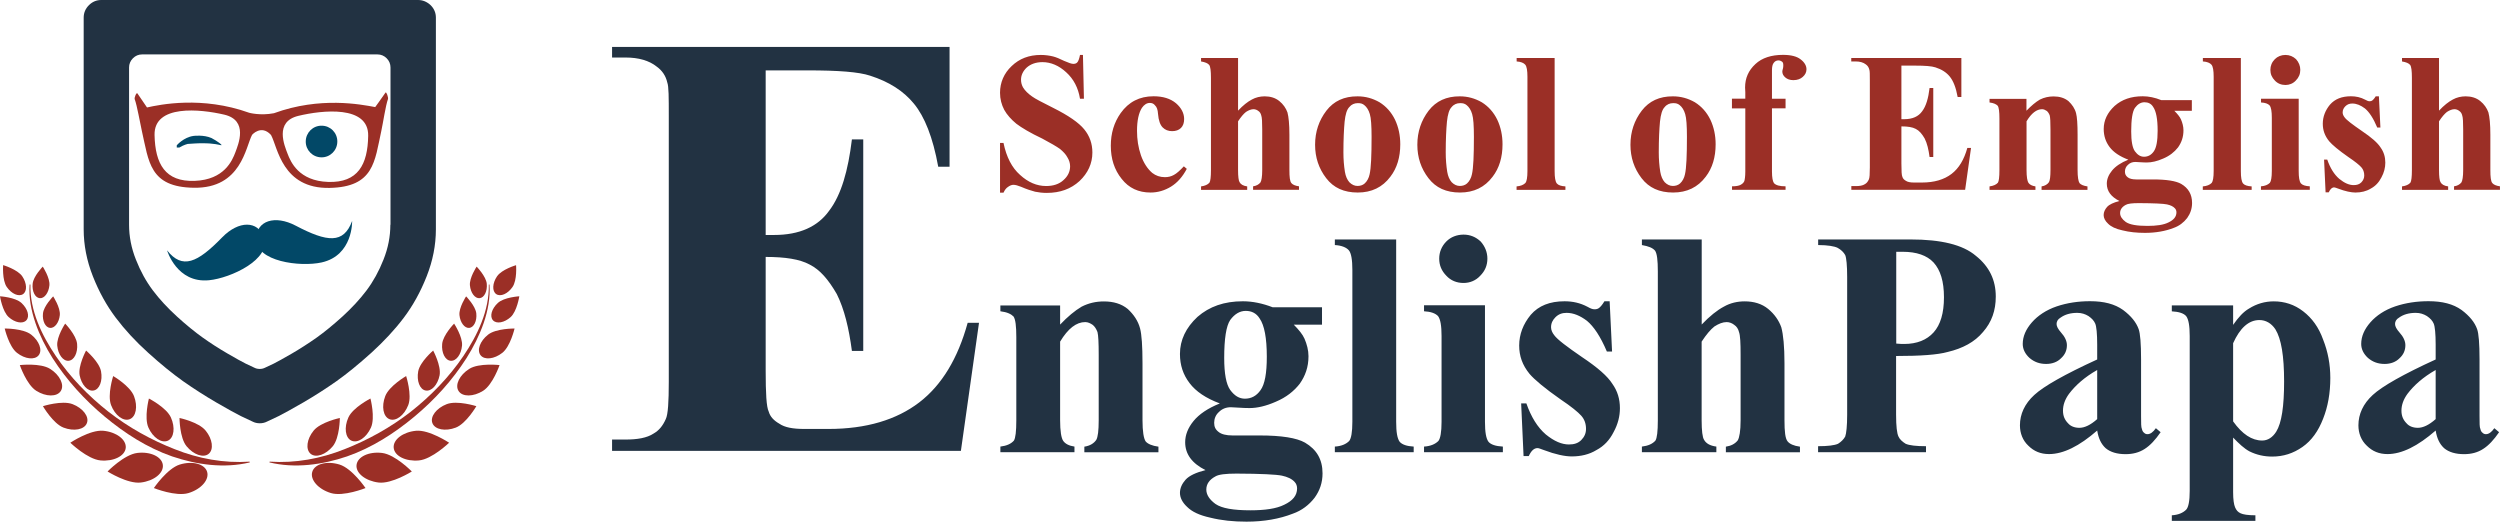 <svg width="278" height="58" viewBox="0 0 278 58" fill="none" xmlns="http://www.w3.org/2000/svg">
<g clip-path="url(#clip0_8153_2200)">
<path d="M37.749 51.655C36.347 51.226 34.986 51.587 34.726 52.463C34.457 53.338 35.381 54.398 36.792 54.827C38.194 55.257 40.646 54.272 40.646 54.272C40.646 54.272 39.16 52.084 37.749 51.655Z" fill="#9B2F26"/>
<path d="M34.877 47.884C34.104 48.827 33.961 49.988 34.549 50.468C35.137 50.948 36.237 50.56 37.01 49.618C37.782 48.667 37.791 46.479 37.791 46.479C37.791 46.479 35.649 46.933 34.877 47.884Z" fill="#9B2F26"/>
<path d="M38.742 46.42C38.239 47.531 38.39 48.693 39.087 49.004C39.784 49.315 40.741 48.667 41.245 47.556C41.749 46.446 41.195 44.316 41.195 44.316C41.195 44.316 39.246 45.309 38.742 46.42Z" fill="#9B2F26"/>
<path d="M42.837 44.055C42.4 45.2 42.61 46.336 43.315 46.614C44.029 46.892 44.953 46.185 45.398 45.048C45.835 43.904 45.163 41.817 45.163 41.817C45.163 41.817 43.273 42.911 42.837 44.055Z" fill="#9B2F26"/>
<path d="M46.505 41.287C46.312 42.347 46.673 43.307 47.328 43.424C47.983 43.551 48.672 42.793 48.882 41.741C49.083 40.681 48.168 38.981 48.168 38.981C48.168 38.981 46.707 40.227 46.505 41.287Z" fill="#9B2F26"/>
<path d="M49.169 38.24C49.077 39.225 49.496 40.066 50.109 40.117C50.722 40.176 51.285 39.427 51.377 38.442C51.47 37.458 50.496 35.985 50.496 35.985C50.496 35.985 49.261 37.256 49.169 38.24Z" fill="#9B2F26"/>
<path d="M51.092 35.042C51.176 35.876 51.663 36.507 52.175 36.465C52.696 36.414 53.049 35.699 52.965 34.857C52.881 34.024 51.831 32.955 51.831 32.955C51.831 32.955 51.008 34.209 51.092 35.042Z" fill="#9B2F26"/>
<path d="M52.256 31.735C52.331 32.568 52.819 33.208 53.331 33.157C53.852 33.107 54.204 32.391 54.129 31.558C54.053 30.725 53.003 29.648 53.003 29.648C53.003 29.648 52.172 30.902 52.256 31.735Z" fill="#9B2F26"/>
<path d="M42.486 50.367C41.025 50.19 39.757 50.788 39.648 51.697C39.539 52.606 40.639 53.481 42.1 53.658C43.561 53.834 45.795 52.429 45.795 52.429C45.795 52.429 43.948 50.544 42.486 50.367Z" fill="#9B2F26"/>
<path d="M46.272 47.901C44.811 48.036 43.694 48.886 43.778 49.795C43.862 50.704 45.113 51.335 46.583 51.2C48.044 51.066 49.942 49.231 49.942 49.231C49.942 49.231 47.733 47.767 46.272 47.901Z" fill="#9B2F26"/>
<path d="M49.679 44.939C48.52 45.385 47.806 46.336 48.083 47.051C48.36 47.775 49.528 47.994 50.686 47.548C51.845 47.102 52.971 45.166 52.971 45.166C52.971 45.166 50.846 44.493 49.679 44.939Z" fill="#9B2F26"/>
<path d="M52.184 41.017C51.1 41.699 50.563 42.801 50.991 43.475C51.411 44.148 52.637 44.14 53.72 43.458C54.804 42.776 55.551 40.597 55.551 40.597C55.551 40.597 53.267 40.336 52.184 41.017Z" fill="#9B2F26"/>
<path d="M54.273 37.214C53.374 37.92 53.005 38.947 53.441 39.502C53.878 40.058 54.961 39.94 55.86 39.233C56.758 38.526 57.22 36.532 57.22 36.532C57.22 36.532 55.171 36.507 54.273 37.214Z" fill="#9B2F26"/>
<path d="M55.364 33.687C54.667 34.327 54.432 35.185 54.818 35.614C55.213 36.052 56.094 35.884 56.791 35.253C57.488 34.613 57.749 32.947 57.749 32.947C57.749 32.947 56.052 33.048 55.364 33.687Z" fill="#9B2F26"/>
<path d="M55.271 30.725C54.75 31.491 54.708 32.375 55.179 32.703C55.657 33.031 56.464 32.678 56.992 31.912C57.522 31.146 57.387 29.488 57.387 29.488C57.387 29.488 55.8 29.951 55.271 30.725Z" fill="#9B2F26"/>
<path d="M54.356 31.643C54.414 34.546 53.105 37.256 51.526 39.595C49.922 41.96 47.906 44.03 45.673 45.789C43.422 47.54 40.92 48.928 38.3 49.955C35.68 50.998 32.85 51.529 29.978 51.335L29.961 51.419C32.799 52.109 35.831 51.688 38.585 50.754C41.365 49.786 43.859 48.179 46.093 46.319C48.326 44.459 50.308 42.28 51.87 39.831C52.643 38.602 53.306 37.298 53.785 35.918C54.255 34.546 54.532 33.09 54.431 31.643H54.356Z" fill="#9B2F26"/>
<path d="M19.998 51.655C21.401 51.226 22.761 51.587 23.03 52.463C23.298 53.338 22.375 54.398 20.964 54.827C19.561 55.257 17.109 54.272 17.109 54.272C17.109 54.272 18.596 52.084 19.998 51.655Z" fill="#9B2F26"/>
<path d="M22.866 47.884C23.639 48.827 23.79 49.988 23.202 50.468C22.615 50.948 21.515 50.56 20.742 49.618C19.969 48.667 19.961 46.479 19.961 46.479C19.961 46.479 22.102 46.933 22.866 47.884Z" fill="#9B2F26"/>
<path d="M19.003 46.42C19.506 47.531 19.355 48.693 18.667 49.004C17.97 49.315 17.004 48.667 16.509 47.556C16.005 46.446 16.559 44.316 16.559 44.316C16.559 44.316 18.499 45.309 19.003 46.42Z" fill="#9B2F26"/>
<path d="M14.903 44.055C15.34 45.2 15.13 46.336 14.425 46.614C13.711 46.892 12.787 46.185 12.351 45.048C11.914 43.904 12.586 41.817 12.586 41.817C12.586 41.817 14.467 42.911 14.903 44.055Z" fill="#9B2F26"/>
<path d="M11.234 41.287C11.435 42.347 11.066 43.307 10.411 43.424C9.756 43.551 9.067 42.793 8.857 41.741C8.656 40.681 9.571 38.981 9.571 38.981C9.571 38.981 11.032 40.227 11.234 41.287Z" fill="#9B2F26"/>
<path d="M8.574 38.24C8.666 39.225 8.247 40.066 7.634 40.117C7.021 40.176 6.458 39.427 6.366 38.442C6.273 37.458 7.247 35.985 7.247 35.985C7.247 35.985 8.482 37.256 8.574 38.24Z" fill="#9B2F26"/>
<path d="M6.651 35.042C6.567 35.876 6.08 36.507 5.567 36.465C5.047 36.414 4.694 35.699 4.778 34.857C4.862 34.024 5.912 32.955 5.912 32.955C5.912 32.955 6.735 34.209 6.651 35.042Z" fill="#9B2F26"/>
<path d="M5.494 31.735C5.41 32.568 4.931 33.208 4.419 33.157C3.898 33.107 3.546 32.391 3.63 31.558C3.705 30.725 4.755 29.648 4.755 29.648C4.755 29.648 5.578 30.902 5.494 31.735Z" fill="#9B2F26"/>
<path d="M15.27 50.367C16.722 50.19 17.999 50.788 18.108 51.697C18.217 52.606 17.125 53.481 15.656 53.658C14.195 53.834 11.961 52.429 11.961 52.429C11.961 52.429 13.8 50.544 15.27 50.367Z" fill="#9B2F26"/>
<path d="M11.482 47.901C12.943 48.036 14.06 48.886 13.984 49.795C13.9 50.704 12.64 51.335 11.179 51.2C9.718 51.066 7.82 49.231 7.82 49.231C7.82 49.231 10.012 47.767 11.482 47.901Z" fill="#9B2F26"/>
<path d="M8.065 44.939C9.224 45.385 9.946 46.336 9.661 47.051C9.384 47.775 8.216 47.994 7.058 47.548C5.899 47.102 4.773 45.166 4.773 45.166C4.773 45.166 6.906 44.493 8.065 44.939Z" fill="#9B2F26"/>
<path d="M5.571 41.017C6.654 41.699 7.191 42.801 6.763 43.475C6.343 44.148 5.117 44.14 4.034 43.458C2.95 42.776 2.203 40.597 2.203 40.597C2.203 40.597 4.487 40.336 5.571 41.017Z" fill="#9B2F26"/>
<path d="M3.471 37.214C4.37 37.92 4.739 38.947 4.302 39.502C3.866 40.058 2.782 39.94 1.884 39.233C0.985 38.526 0.523 36.532 0.523 36.532C0.523 36.532 2.572 36.507 3.471 37.214Z" fill="#9B2F26"/>
<path d="M2.385 33.687C3.082 34.327 3.325 35.185 2.931 35.614C2.536 36.052 1.654 35.884 0.957 35.253C0.26 34.613 0 32.947 0 32.947C0 32.947 1.688 33.048 2.385 33.687Z" fill="#9B2F26"/>
<path d="M2.474 30.725C2.994 31.491 3.036 32.375 2.566 32.703C2.087 33.031 1.281 32.678 0.752 31.912C0.223 31.138 0.349 29.48 0.349 29.48C0.349 29.48 1.936 29.951 2.474 30.725Z" fill="#9B2F26"/>
<path d="M3.381 31.643C3.322 34.546 4.632 37.256 6.211 39.595C7.815 41.96 9.83 44.03 12.064 45.789C14.314 47.54 16.817 48.928 19.437 49.955C22.057 50.998 24.887 51.529 27.759 51.335L27.776 51.419C24.937 52.109 21.906 51.688 19.143 50.754C16.363 49.786 13.869 48.179 11.635 46.319C9.402 44.459 7.42 42.28 5.85 39.831C5.077 38.602 4.414 37.298 3.943 35.918C3.473 34.546 3.188 33.09 3.297 31.643H3.381Z" fill="#9B2F26"/>
<path d="M46.48 0H11.261C10.732 0 10.27 0.194 9.884 0.581C9.498 0.968 9.305 1.431 9.305 1.961V25.499C9.305 27.258 9.649 29 10.329 30.725C11.009 32.45 11.857 33.982 12.865 35.32C13.873 36.658 15.074 37.963 16.476 39.225C17.87 40.487 19.163 41.539 20.347 42.381C21.532 43.214 22.766 44.005 24.051 44.754C25.336 45.495 26.242 45.999 26.788 46.269C27.326 46.53 27.762 46.74 28.09 46.883C28.334 47.009 28.602 47.068 28.888 47.068C29.173 47.068 29.442 47.009 29.686 46.883C30.013 46.74 30.441 46.538 30.987 46.269C31.524 45.999 32.44 45.495 33.725 44.754C35.01 44.005 36.244 43.214 37.428 42.381C38.612 41.539 39.897 40.487 41.299 39.225C42.693 37.954 43.903 36.658 44.91 35.32C45.918 33.982 46.766 32.45 47.446 30.725C48.126 29 48.471 27.258 48.471 25.499V1.961C48.471 1.431 48.278 0.968 47.891 0.581C47.471 0.194 47.018 0 46.48 0ZM43.407 24.994C43.407 26.299 43.155 27.595 42.643 28.874C42.139 30.153 41.509 31.297 40.762 32.291C40.014 33.283 39.116 34.251 38.083 35.194C37.042 36.136 36.084 36.919 35.211 37.542C34.329 38.164 33.414 38.754 32.465 39.309C31.508 39.864 30.836 40.235 30.433 40.437C30.03 40.63 29.711 40.782 29.467 40.891C29.282 40.984 29.089 41.026 28.879 41.026C28.669 41.026 28.468 40.984 28.291 40.891C28.048 40.782 27.729 40.63 27.326 40.437C26.923 40.235 26.242 39.864 25.294 39.309C24.336 38.754 23.421 38.164 22.548 37.542C21.674 36.919 20.709 36.136 19.676 35.194C18.643 34.251 17.744 33.283 16.997 32.291C16.249 31.297 15.62 30.161 15.116 28.874C14.604 27.595 14.352 26.299 14.352 24.994V7.507C14.352 7.111 14.494 6.775 14.78 6.48C15.065 6.194 15.41 6.051 15.804 6.051H41.971C42.366 6.051 42.71 6.194 42.996 6.48C43.281 6.766 43.424 7.111 43.424 7.507V24.994H43.407Z" fill="#223242"/>
<path d="M29.344 26.408C28.689 24.506 26.539 24.515 24.708 26.391C21.945 29.236 20.274 29.985 18.578 27.839C18.578 27.839 19.653 31.516 23.239 31.163C25.666 30.927 30.175 28.823 29.344 26.408Z" fill="#024867"/>
<path d="M28.485 26.551C28.518 24.54 30.567 23.875 32.885 25.095C36.395 26.938 38.209 27.14 39.158 24.573C39.158 24.573 39.276 28.403 35.757 29.185C33.38 29.707 28.443 29.093 28.485 26.551Z" fill="#024867"/>
<path d="M42.865 10.301C42.311 11.108 41.723 11.908 41.723 11.908C40.145 11.614 35.602 10.713 30.462 12.59C28.934 12.884 27.708 12.539 27.708 12.539C22.451 10.654 17.791 11.63 16.346 11.95C16.346 11.95 15.842 11.193 15.28 10.385C15.179 10.233 14.918 10.856 14.977 11.024C15.246 11.74 15.573 13.684 15.775 14.567C16.556 17.967 16.615 20.812 21.569 20.879C26.843 20.955 27.305 16.343 28.035 14.988C28.035 14.988 29.035 13.835 30.11 14.98L30.152 15.039C30.882 16.393 31.378 20.997 36.643 20.896C41.597 20.795 41.656 17.959 42.404 14.55C42.597 13.667 42.882 11.731 43.143 11.016C43.201 10.848 42.966 10.149 42.865 10.301ZM26.171 16.941C25.827 17.849 24.945 19.987 21.653 20.113C18.361 20.239 17.253 18.22 17.186 15.005C17.119 11.597 22.25 12.118 24.945 12.75C27.641 13.389 26.499 16.057 26.171 16.941ZM36.508 20.231C33.217 20.13 32.318 17.992 31.974 17.084C31.638 16.2 30.488 13.532 33.175 12.884C35.862 12.236 41.001 11.689 40.942 15.098C40.892 18.312 39.8 20.332 36.508 20.231Z" fill="#9B2F26"/>
<path d="M24.485 16.133C24.485 16.133 23.779 15.922 22.52 15.931C22.52 15.931 22.243 15.905 20.866 16.006C20.866 16.006 20.454 16.099 19.95 16.402H19.656V16.158C19.656 16.158 20.412 15.266 21.52 15.114C21.52 15.114 22.646 14.963 23.519 15.35C23.519 15.35 24.351 15.779 24.661 16.141L24.485 16.133Z" fill="#024867"/>
<path d="M37.51 15.754C37.502 16.73 36.704 17.513 35.739 17.496C34.764 17.488 33.983 16.688 34 15.72C34.009 14.744 34.806 13.961 35.772 13.978C36.746 13.978 37.527 14.778 37.51 15.754Z" fill="#024867"/>
<path d="M268.864 47.573C268.335 47.573 267.89 47.396 267.621 47.085C267.226 46.689 267.041 46.243 267.041 45.663C267.041 45.04 267.26 44.417 267.705 43.803C268.41 42.869 269.435 41.943 270.846 41.144V46.605C270.107 47.262 269.443 47.573 268.864 47.573ZM271.786 49.837C272.315 50.283 273.071 50.502 274.003 50.502C274.801 50.502 275.506 50.325 276.128 49.921C276.749 49.526 277.32 48.903 277.899 48.061L277.37 47.615C277.06 48.061 276.749 48.28 276.438 48.28C276.304 48.28 276.17 48.238 276.086 48.145C275.951 48.053 275.867 47.926 275.817 47.699C275.724 47.523 275.724 47.035 275.724 46.277V39.974C275.724 38.198 275.632 37.087 275.456 36.599C275.187 35.842 274.616 35.135 273.726 34.47C272.794 33.805 271.601 33.494 270.048 33.494C268.763 33.494 267.52 33.671 266.328 34.075C265.177 34.47 264.245 35.093 263.582 35.85C262.918 36.608 262.566 37.407 262.566 38.249C262.566 38.829 262.834 39.359 263.321 39.806C263.85 40.252 264.43 40.47 265.177 40.47C265.841 40.47 266.42 40.252 266.815 39.848C267.26 39.452 267.478 38.964 267.478 38.383C267.478 37.937 267.26 37.449 266.815 36.961C266.504 36.608 266.328 36.296 266.328 36.027C266.328 35.758 266.462 35.497 266.773 35.32C267.26 34.967 267.881 34.79 268.629 34.79C269.116 34.79 269.51 34.925 269.871 35.143C270.266 35.413 270.493 35.673 270.627 35.985C270.762 36.296 270.846 37.096 270.846 38.333V39.974C267.26 41.615 264.908 42.944 263.85 43.921C262.784 44.897 262.255 46.05 262.255 47.295C262.255 48.179 262.566 48.978 263.187 49.559C263.808 50.182 264.556 50.493 265.488 50.493C267.083 50.493 268.855 49.61 270.846 47.876C270.988 48.768 271.299 49.391 271.786 49.837ZM248.323 38.164C249.079 36.481 250.053 35.589 251.246 35.589C251.951 35.589 252.572 35.943 253.018 36.608C253.681 37.676 253.992 39.578 253.992 42.423C253.992 45.175 253.723 47.035 253.11 48.011C252.715 48.633 252.178 48.987 251.556 48.987C250.406 48.987 249.339 48.28 248.323 46.858V38.164ZM250.137 50.19C250.935 50.586 251.775 50.771 252.665 50.771C253.908 50.771 255.008 50.417 256.032 49.702C257.048 48.995 257.804 47.926 258.333 46.555C258.862 45.225 259.131 43.719 259.131 42.027C259.131 40.521 258.862 39.099 258.333 37.769C257.846 36.397 257.09 35.37 256.116 34.621C255.142 33.864 254.034 33.511 252.841 33.511C251.867 33.511 250.935 33.78 250.095 34.31C249.474 34.664 248.903 35.286 248.323 36.128V33.957H241.505V34.621C242.302 34.664 242.831 34.84 243.1 35.152C243.369 35.505 243.495 36.221 243.495 37.373V54.592C243.495 55.703 243.36 56.409 243.1 56.679C242.747 57.032 242.218 57.259 241.505 57.301V57.924H250.801V57.301C249.961 57.301 249.432 57.209 249.163 57.083C248.852 56.948 248.676 56.729 248.542 56.418C248.407 56.106 248.323 55.534 248.323 54.735V48.659C248.987 49.349 249.558 49.879 250.137 50.19ZM231.226 47.573C230.697 47.573 230.252 47.396 229.983 47.085C229.588 46.689 229.404 46.243 229.404 45.663C229.404 45.04 229.622 44.417 230.067 43.803C230.773 42.869 231.797 41.943 233.208 41.144V46.605C232.469 47.262 231.805 47.573 231.226 47.573ZM234.148 49.837C234.677 50.283 235.433 50.502 236.365 50.502C237.163 50.502 237.868 50.325 238.49 49.921C239.111 49.526 239.682 48.903 240.262 48.061L239.733 47.615C239.422 48.061 239.111 48.28 238.801 48.28C238.666 48.28 238.532 48.238 238.448 48.145C238.314 48.053 238.23 47.926 238.179 47.699C238.087 47.523 238.087 47.035 238.087 46.277V39.974C238.087 38.198 237.994 37.087 237.818 36.599C237.549 35.842 236.978 35.135 236.088 34.47C235.156 33.805 233.964 33.494 232.41 33.494C231.125 33.494 229.882 33.671 228.69 34.075C227.539 34.47 226.607 35.093 225.944 35.85C225.281 36.608 224.928 37.407 224.928 38.249C224.928 38.829 225.197 39.359 225.684 39.806C226.213 40.252 226.792 40.47 227.539 40.47C228.203 40.47 228.782 40.252 229.177 39.848C229.622 39.452 229.84 38.964 229.84 38.383C229.84 37.937 229.622 37.449 229.177 36.961C228.866 36.608 228.69 36.296 228.69 36.027C228.69 35.758 228.824 35.497 229.135 35.32C229.622 34.967 230.243 34.79 230.991 34.79C231.478 34.79 231.873 34.925 232.234 35.143C232.628 35.413 232.855 35.673 232.989 35.985C233.124 36.296 233.208 37.096 233.208 38.333V39.974C229.622 41.615 227.271 42.944 226.213 43.921C225.146 44.897 224.617 46.05 224.617 47.295C224.617 48.179 224.928 48.978 225.549 49.559C226.171 50.182 226.918 50.493 227.85 50.493C229.446 50.493 231.218 49.61 233.208 47.876C233.351 48.768 233.661 49.391 234.148 49.837ZM211.567 27.998C213.121 27.998 214.271 28.394 215.019 29.194C215.775 30.035 216.169 31.28 216.169 33.056C216.169 34.832 215.775 36.12 215.019 36.961C214.263 37.803 213.163 38.249 211.744 38.249C211.567 38.249 211.257 38.249 210.862 38.206V27.998H211.567ZM216.572 39.141C218.252 38.745 219.587 38.03 220.511 36.919C221.485 35.808 221.93 34.52 221.93 32.972C221.93 31.154 221.225 29.648 219.713 28.445C218.252 27.199 215.817 26.627 212.449 26.627H202.179V27.25C203.245 27.25 203.993 27.384 204.346 27.561C204.74 27.78 205.009 28.049 205.185 28.36C205.32 28.672 205.404 29.513 205.404 30.801V46.109C205.404 47.396 205.311 48.196 205.185 48.549C205.009 48.861 204.74 49.13 204.388 49.349C203.993 49.526 203.237 49.618 202.171 49.618V50.283H214.171V49.618C213.062 49.618 212.315 49.526 211.912 49.349C211.559 49.13 211.248 48.861 211.114 48.549C210.938 48.196 210.845 47.396 210.845 46.109V39.587C213.558 39.587 215.464 39.452 216.572 39.141ZM182.579 26.627V27.25C183.335 27.384 183.772 27.561 184.04 27.872C184.259 28.184 184.351 28.941 184.351 30.178V46.731C184.351 47.977 184.259 48.726 184.082 48.995C183.772 49.349 183.285 49.576 182.579 49.66V50.283H190.859V49.66C190.154 49.568 189.709 49.307 189.49 48.903C189.314 48.633 189.222 47.884 189.222 46.731V37.988C189.751 37.188 190.196 36.658 190.641 36.305C191.128 35.993 191.573 35.816 192.01 35.816C192.32 35.816 192.631 35.951 192.849 36.128C193.118 36.305 193.294 36.574 193.378 36.927C193.513 37.281 193.555 38.122 193.555 39.461V46.74C193.555 47.935 193.42 48.65 193.244 48.962C192.933 49.357 192.488 49.584 191.917 49.669V50.291H200.155V49.669C199.45 49.576 199.005 49.357 198.786 49.088C198.518 48.776 198.434 47.977 198.434 46.74V40.395C198.434 38.535 198.299 37.197 198.081 36.397C197.812 35.64 197.325 34.933 196.62 34.352C195.914 33.772 195.024 33.511 194.008 33.511C193.21 33.511 192.413 33.687 191.707 34.091C190.951 34.487 190.112 35.16 189.23 36.086V26.627H182.579ZM178.414 33.502C178.145 33.948 177.927 34.167 177.793 34.26C177.658 34.352 177.524 34.394 177.306 34.394C177.087 34.394 176.86 34.302 176.55 34.125C175.71 33.679 174.87 33.502 173.98 33.502C172.343 33.502 171.1 33.99 170.218 35.009C169.378 36.027 168.933 37.18 168.933 38.425C168.933 39.578 169.286 40.597 170.084 41.573C170.613 42.196 171.763 43.172 173.535 44.409C174.727 45.208 175.483 45.831 175.836 46.227C176.189 46.622 176.365 47.11 176.365 47.691C176.365 48.179 176.189 48.575 175.836 48.936C175.483 49.29 175.038 49.425 174.467 49.425C173.669 49.425 172.83 49.071 171.897 48.314C170.965 47.514 170.26 46.361 169.731 44.855H169.152L169.42 50.712H170C170.268 50.131 170.579 49.828 170.974 49.828C171.108 49.828 171.326 49.921 171.679 50.047C172.964 50.535 174.022 50.754 174.778 50.754C175.794 50.754 176.726 50.535 177.524 50.047C178.364 49.601 178.985 48.936 179.43 48.053C179.917 47.169 180.135 46.277 180.135 45.393C180.135 44.375 179.867 43.483 179.296 42.684C178.767 41.842 177.658 40.866 175.928 39.713C174.249 38.56 173.182 37.761 172.83 37.272C172.611 37.003 172.477 36.692 172.477 36.389C172.477 35.943 172.653 35.589 172.964 35.278C173.317 34.925 173.72 34.79 174.207 34.79C174.963 34.79 175.71 35.101 176.466 35.673C177.222 36.296 177.969 37.407 178.683 39.09H179.262L178.993 33.502H178.414ZM158.352 33.948V34.613C159.108 34.655 159.595 34.832 159.906 35.143C160.175 35.497 160.301 36.212 160.301 37.365V46.908C160.301 48.061 160.166 48.768 159.948 49.037C159.595 49.391 159.066 49.618 158.352 49.66V50.283H167.119V49.66C166.322 49.618 165.792 49.441 165.524 49.13C165.255 48.776 165.129 48.061 165.129 46.908V33.948H158.352ZM160.838 26.846C160.309 27.376 160.04 28.041 160.04 28.756C160.04 29.513 160.309 30.128 160.838 30.666C161.325 31.196 161.988 31.466 162.744 31.466C163.45 31.466 164.113 31.196 164.6 30.666C165.129 30.136 165.398 29.513 165.398 28.756C165.398 28.049 165.129 27.384 164.642 26.846C164.113 26.357 163.492 26.088 162.736 26.088C161.988 26.097 161.325 26.357 160.838 26.846ZM148.435 26.627V27.25C149.191 27.292 149.72 27.519 149.988 27.83C150.257 28.142 150.383 28.899 150.383 30.001V46.908C150.383 48.061 150.249 48.768 150.03 49.037C149.678 49.391 149.149 49.618 148.435 49.66V50.283H157.202V49.66C156.446 49.618 155.917 49.441 155.648 49.13C155.38 48.776 155.254 48.061 155.254 46.908V26.627H148.435ZM142.548 52.892C143.17 53.026 143.657 53.245 143.967 53.599C144.144 53.775 144.236 54.045 144.236 54.306C144.236 55.105 143.749 55.677 142.817 56.123C141.935 56.569 140.65 56.746 139.055 56.746C137.149 56.746 135.864 56.527 135.158 56.039C134.495 55.551 134.142 55.021 134.142 54.44C134.142 53.817 134.495 53.329 135.158 52.976C135.511 52.757 136.309 52.664 137.501 52.664C140.247 52.673 141.927 52.765 142.548 52.892ZM140.071 35.413C140.6 36.17 140.869 37.584 140.869 39.671C140.869 41.489 140.65 42.734 140.163 43.399C139.718 44.022 139.147 44.333 138.433 44.333C137.812 44.333 137.283 44.022 136.796 43.357C136.351 42.734 136.132 41.539 136.132 39.806C136.132 37.676 136.351 36.254 136.796 35.589C137.283 34.925 137.862 34.571 138.526 34.571C139.181 34.571 139.71 34.832 140.071 35.413ZM138.207 33.502C136.124 33.502 134.487 34.083 133.16 35.236C131.875 36.431 131.211 37.811 131.211 39.359C131.211 40.605 131.564 41.665 132.278 42.599C132.983 43.534 134.092 44.283 135.645 44.863C134.319 45.393 133.344 46.058 132.723 46.816C132.102 47.573 131.791 48.373 131.791 49.172C131.791 50.502 132.547 51.52 134.05 52.277C132.983 52.547 132.236 52.9 131.833 53.346C131.438 53.792 131.211 54.28 131.211 54.81C131.211 55.341 131.48 55.879 132.009 56.367C132.538 56.898 133.378 57.301 134.579 57.562C135.822 57.874 137.149 58.008 138.61 58.008C140.558 58.008 142.288 57.697 143.749 57.125C144.765 56.771 145.563 56.148 146.184 55.349C146.764 54.55 147.066 53.666 147.066 52.639C147.066 51.082 146.403 49.98 145.118 49.222C144.186 48.692 142.506 48.423 140.071 48.423H137.056C136.351 48.423 135.813 48.288 135.503 48.028C135.15 47.758 135.016 47.447 135.016 47.009C135.016 46.563 135.192 46.126 135.545 45.814C135.897 45.461 136.342 45.284 136.871 45.284C138.198 45.377 138.862 45.377 138.954 45.377C139.794 45.377 140.768 45.158 141.876 44.67C143.027 44.182 143.867 43.517 144.53 42.675C145.151 41.792 145.504 40.815 145.504 39.612C145.504 38.947 145.328 38.282 145.059 37.66C144.841 37.171 144.438 36.683 143.867 36.103H147.007V34.167H141.515C140.382 33.73 139.273 33.502 138.207 33.502ZM111.242 33.948V34.613C111.998 34.706 112.435 34.925 112.703 35.194C112.922 35.505 113.014 36.263 113.014 37.5V46.731C113.014 47.977 112.922 48.726 112.745 48.995C112.435 49.349 111.948 49.576 111.242 49.66V50.283H119.48V49.66C118.859 49.568 118.464 49.349 118.237 49.037C118.011 48.726 117.885 47.926 117.885 46.731V37.988C118.766 36.523 119.698 35.816 120.673 35.816C120.983 35.816 121.252 35.951 121.512 36.128C121.731 36.305 121.907 36.574 122.041 36.927C122.134 37.281 122.176 38.122 122.176 39.461V46.74C122.176 47.893 122.083 48.6 121.907 48.911C121.638 49.307 121.202 49.576 120.58 49.669V50.291H128.818V49.669C128.113 49.576 127.626 49.357 127.399 49.088C127.181 48.776 127.046 47.977 127.046 46.74V40.395C127.046 38.484 126.954 37.197 126.778 36.532C126.559 35.69 126.072 34.975 125.409 34.361C124.703 33.78 123.813 33.519 122.755 33.519C121.873 33.519 121.076 33.696 120.278 34.1C119.522 34.546 118.724 35.211 117.885 36.094V33.965H111.242V33.948Z" fill="#223242"/>
<path d="M267.103 6.446V6.833C267.573 6.918 267.842 7.027 268.01 7.221C268.144 7.414 268.203 7.877 268.203 8.651V18.91C268.203 19.684 268.144 20.147 268.035 20.315C267.842 20.534 267.54 20.669 267.103 20.728V21.115H272.234V20.728C271.797 20.669 271.52 20.509 271.386 20.256C271.277 20.088 271.218 19.625 271.218 18.91V13.49C271.545 12.994 271.823 12.665 272.1 12.447C272.402 12.253 272.679 12.144 272.948 12.144C273.141 12.144 273.334 12.228 273.468 12.337C273.636 12.447 273.746 12.615 273.796 12.834C273.88 13.053 273.905 13.574 273.905 14.399V18.91C273.905 19.65 273.821 20.096 273.712 20.282C273.519 20.526 273.242 20.669 272.889 20.719V21.106H277.995V20.719C277.558 20.66 277.281 20.526 277.147 20.357C276.979 20.164 276.928 19.667 276.928 18.901V14.971C276.928 13.818 276.844 12.994 276.71 12.497C276.542 12.026 276.24 11.588 275.803 11.235C275.366 10.881 274.812 10.713 274.182 10.713C273.687 10.713 273.191 10.822 272.755 11.066C272.284 11.31 271.764 11.723 271.218 12.304V6.446H267.103ZM264.181 10.705C264.013 10.982 263.878 11.117 263.795 11.176C263.711 11.235 263.627 11.26 263.492 11.26C263.358 11.26 263.215 11.201 263.022 11.092C262.501 10.814 261.981 10.705 261.426 10.705C260.41 10.705 259.646 11.008 259.092 11.639C258.571 12.27 258.294 12.985 258.294 13.759C258.294 14.475 258.512 15.106 259.008 15.712C259.335 16.099 260.049 16.705 261.149 17.471C261.888 17.967 262.359 18.354 262.577 18.598C262.795 18.843 262.904 19.145 262.904 19.507C262.904 19.81 262.795 20.054 262.577 20.282C262.359 20.5 262.081 20.584 261.729 20.584C261.233 20.584 260.713 20.366 260.133 19.894C259.554 19.398 259.117 18.683 258.79 17.748H258.437L258.605 21.384H258.958C259.125 21.022 259.31 20.837 259.562 20.837C259.646 20.837 259.78 20.896 259.999 20.972C260.797 21.275 261.452 21.409 261.922 21.409C262.552 21.409 263.131 21.275 263.627 20.972C264.147 20.694 264.533 20.282 264.811 19.735C265.113 19.188 265.247 18.632 265.247 18.085C265.247 17.454 265.079 16.898 264.727 16.41C264.399 15.889 263.711 15.283 262.644 14.567C261.603 13.852 260.939 13.355 260.721 13.053C260.587 12.884 260.503 12.699 260.503 12.506C260.503 12.228 260.612 12.009 260.805 11.816C261.023 11.597 261.275 11.512 261.578 11.512C262.048 11.512 262.51 11.706 262.98 12.059C263.45 12.447 263.912 13.137 264.349 14.18H264.701L264.534 10.713H264.181V10.705ZM251.425 10.982V11.395C251.895 11.42 252.198 11.529 252.382 11.723C252.55 11.942 252.626 12.379 252.626 13.095V19.011C252.626 19.726 252.542 20.164 252.407 20.332C252.189 20.551 251.862 20.686 251.417 20.719V21.106H256.85V20.719C256.354 20.694 256.027 20.584 255.859 20.391C255.691 20.172 255.615 19.735 255.615 19.019V10.982H251.425ZM252.962 6.581C252.634 6.909 252.466 7.322 252.466 7.768C252.466 8.239 252.634 8.618 252.962 8.954C253.264 9.282 253.676 9.451 254.146 9.451C254.582 9.451 254.994 9.282 255.296 8.954C255.624 8.626 255.792 8.239 255.792 7.768C255.792 7.33 255.624 6.918 255.321 6.581C254.994 6.278 254.608 6.11 254.137 6.11C253.676 6.11 253.264 6.278 252.962 6.581ZM244.959 6.446V6.833C245.429 6.859 245.757 7.002 245.916 7.195C246.084 7.389 246.16 7.852 246.16 8.542V19.019C246.16 19.735 246.076 20.172 245.941 20.34C245.723 20.559 245.396 20.694 244.95 20.728V21.115H250.384V20.728C249.913 20.702 249.586 20.593 249.426 20.399C249.258 20.18 249.183 19.743 249.183 19.028V6.446H244.959ZM240.97 22.73C241.356 22.815 241.659 22.949 241.852 23.168C241.961 23.277 242.02 23.446 242.02 23.606C242.02 24.102 241.717 24.456 241.138 24.733C240.592 25.011 239.794 25.12 238.803 25.12C237.619 25.12 236.83 24.986 236.385 24.683C235.974 24.38 235.755 24.052 235.755 23.69C235.755 23.303 235.974 23 236.385 22.781C236.603 22.646 237.099 22.587 237.838 22.587C239.542 22.596 240.584 22.646 240.97 22.73ZM239.433 11.891C239.761 12.363 239.929 13.238 239.929 14.534C239.929 15.661 239.794 16.436 239.492 16.848C239.215 17.235 238.862 17.429 238.417 17.429C238.031 17.429 237.703 17.235 237.401 16.823C237.124 16.436 236.99 15.695 236.99 14.618C236.99 13.297 237.124 12.413 237.401 12.001C237.703 11.588 238.056 11.37 238.468 11.37C238.879 11.37 239.215 11.529 239.433 11.891ZM238.274 10.705C236.981 10.705 235.965 11.058 235.142 11.782C234.344 12.522 233.933 13.381 233.933 14.34C233.933 15.114 234.151 15.771 234.588 16.352C235.025 16.932 235.713 17.395 236.671 17.757C235.848 18.085 235.243 18.497 234.857 18.969C234.47 19.44 234.277 19.928 234.277 20.425C234.277 21.249 234.747 21.881 235.68 22.352C235.025 22.52 234.554 22.739 234.311 23.008C234.067 23.286 233.925 23.589 233.925 23.917C233.925 24.245 234.092 24.573 234.42 24.876C234.747 25.205 235.268 25.457 236.016 25.617C236.788 25.811 237.611 25.895 238.518 25.895C239.727 25.895 240.794 25.701 241.701 25.348C242.33 25.129 242.826 24.742 243.212 24.245C243.565 23.749 243.758 23.202 243.758 22.571C243.758 21.611 243.347 20.921 242.549 20.45C241.969 20.122 240.928 19.953 239.417 19.953H237.552C237.116 19.953 236.78 19.869 236.595 19.709C236.377 19.541 236.293 19.347 236.293 19.078C236.293 18.8 236.402 18.531 236.62 18.337C236.838 18.119 237.116 18.009 237.443 18.009C238.266 18.068 238.678 18.068 238.736 18.068C239.257 18.068 239.862 17.934 240.55 17.631C241.264 17.328 241.785 16.915 242.196 16.393C242.582 15.847 242.801 15.241 242.801 14.492C242.801 14.079 242.692 13.667 242.524 13.28C242.389 12.977 242.137 12.674 241.785 12.32H243.733V11.134H240.332C239.626 10.848 238.938 10.705 238.274 10.705ZM221.236 10.982V11.395C221.706 11.454 221.975 11.588 222.143 11.757C222.277 11.95 222.336 12.413 222.336 13.187V18.91C222.336 19.684 222.277 20.147 222.168 20.315C221.975 20.534 221.673 20.669 221.236 20.728V21.115H226.342V20.728C225.955 20.669 225.712 20.534 225.569 20.34C225.435 20.147 225.351 19.65 225.351 18.91V13.49C225.896 12.581 226.476 12.144 227.081 12.144C227.274 12.144 227.433 12.228 227.601 12.337C227.736 12.447 227.845 12.615 227.929 12.834C227.987 13.053 228.013 13.574 228.013 14.399V18.91C228.013 19.625 227.954 20.063 227.845 20.256C227.677 20.5 227.408 20.669 227.022 20.728V21.115H232.127V20.728C231.691 20.669 231.388 20.534 231.246 20.366C231.111 20.172 231.027 19.676 231.027 18.91V14.98C231.027 13.793 230.969 13.002 230.859 12.59C230.725 12.068 230.423 11.63 230.011 11.243C229.575 10.89 229.02 10.722 228.365 10.722C227.82 10.722 227.324 10.831 226.829 11.075C226.358 11.353 225.871 11.765 225.342 12.312V10.991H221.236V10.982ZM212.939 7.296C214.064 7.296 214.803 7.355 215.215 7.49C215.903 7.709 216.424 8.037 216.81 8.508C217.197 8.979 217.499 9.72 217.692 10.789H218.104V6.446H205.86V6.833H206.355C206.826 6.833 207.204 6.943 207.481 7.162C207.674 7.296 207.808 7.49 207.867 7.742C207.926 7.877 207.926 8.289 207.926 8.954V18.607C207.926 19.322 207.901 19.793 207.817 19.953C207.707 20.197 207.573 20.366 207.38 20.475C207.136 20.643 206.775 20.694 206.364 20.694H205.868V21.106H218.523L219.178 16.452H218.767C218.406 17.748 217.835 18.708 217.012 19.339C216.189 19.97 215.089 20.298 213.72 20.298H212.838C212.427 20.298 212.125 20.239 211.931 20.105C211.738 19.995 211.604 19.861 211.545 19.667C211.461 19.499 211.436 19.011 211.436 18.178V14.054C212.15 14.054 212.67 14.138 213.031 14.332C213.418 14.525 213.72 14.879 214.022 15.4C214.3 15.947 214.459 16.638 214.568 17.462H214.98V9.787H214.568C214.434 10.915 214.182 11.799 213.745 12.371C213.334 12.952 212.679 13.255 211.738 13.255H211.436V7.296H212.939ZM198.554 12.059V10.982H197.043V9.72V7.818C197.043 7.431 197.101 7.162 197.236 6.993C197.37 6.8 197.563 6.716 197.756 6.716C197.924 6.716 198.059 6.775 198.193 6.884C198.277 6.968 198.302 7.078 198.302 7.212C198.302 7.322 198.302 7.431 198.277 7.566C198.218 7.759 198.193 7.894 198.193 7.953C198.193 8.197 198.302 8.424 198.521 8.609C198.739 8.803 199.041 8.912 199.427 8.912C199.864 8.912 200.225 8.777 200.469 8.55C200.746 8.306 200.88 8.028 200.88 7.7C200.88 7.313 200.662 6.926 200.225 6.598C199.814 6.27 199.159 6.101 198.277 6.101C196.984 6.101 195.943 6.43 195.204 7.12C194.431 7.835 194.053 8.685 194.053 9.737L194.078 10.233V10.974H192.592V12.051H194.078V19.07C194.078 19.617 194.019 19.979 193.969 20.139C193.885 20.332 193.751 20.441 193.558 20.551C193.364 20.66 193.037 20.719 192.6 20.719V21.106H198.554V20.719C197.924 20.719 197.479 20.61 197.261 20.357C197.127 20.164 197.043 19.751 197.043 19.061V12.043H198.554V12.059ZM186.789 11.698C187.033 11.891 187.259 12.219 187.394 12.691C187.528 13.128 187.587 13.987 187.587 15.224C187.587 17.286 187.528 18.691 187.369 19.381C187.285 19.793 187.092 20.155 186.823 20.399C186.604 20.593 186.327 20.677 186.025 20.677C185.698 20.677 185.395 20.542 185.118 20.265C184.875 19.987 184.707 19.608 184.623 19.112C184.514 18.422 184.455 17.706 184.455 16.941C184.455 15.485 184.514 14.357 184.589 13.532C184.673 12.733 184.833 12.186 185.11 11.908C185.353 11.605 185.689 11.47 186.042 11.47C186.353 11.454 186.596 11.529 186.789 11.698ZM182.565 12.304C181.742 13.381 181.306 14.643 181.306 16.099C181.306 17.504 181.717 18.741 182.54 19.81C183.363 20.887 184.514 21.409 186.05 21.409C187.587 21.409 188.796 20.828 189.678 19.65C190.417 18.691 190.778 17.479 190.778 16.049C190.778 15.056 190.585 14.147 190.199 13.322C189.787 12.472 189.208 11.832 188.469 11.37C187.696 10.932 186.907 10.713 186.025 10.713C184.539 10.705 183.388 11.235 182.565 12.304ZM168.651 6.446V6.833C169.121 6.859 169.448 7.002 169.608 7.195C169.776 7.389 169.851 7.852 169.851 8.542V19.019C169.851 19.735 169.767 20.172 169.633 20.34C169.415 20.559 169.087 20.694 168.642 20.728V21.115H174.075V20.728C173.605 20.702 173.278 20.593 173.118 20.399C172.95 20.18 172.875 19.743 172.875 19.028V6.446H168.651ZM163.1 11.698C163.343 11.891 163.57 12.219 163.704 12.691C163.839 13.128 163.898 13.987 163.898 15.224C163.898 17.286 163.839 18.691 163.679 19.381C163.595 19.793 163.402 20.155 163.133 20.399C162.915 20.593 162.638 20.677 162.336 20.677C162.008 20.677 161.706 20.542 161.429 20.265C161.185 19.987 161.017 19.608 160.933 19.112C160.824 18.422 160.765 17.706 160.765 16.941C160.765 15.485 160.824 14.357 160.9 13.532C160.984 12.733 161.143 12.186 161.42 11.908C161.664 11.605 162 11.47 162.352 11.47C162.655 11.454 162.907 11.529 163.1 11.698ZM158.867 12.304C158.045 13.381 157.608 14.643 157.608 16.099C157.608 17.504 158.019 18.741 158.842 19.81C159.665 20.887 160.816 21.409 162.352 21.409C163.889 21.409 165.098 20.828 165.98 19.65C166.719 18.691 167.08 17.479 167.08 16.049C167.08 15.056 166.887 14.147 166.501 13.322C166.089 12.472 165.51 11.832 164.771 11.37C163.998 10.932 163.209 10.713 162.327 10.713C160.849 10.705 159.69 11.235 158.867 12.304ZM151.721 11.698C151.965 11.891 152.191 12.219 152.326 12.691C152.46 13.128 152.519 13.987 152.519 15.224C152.519 17.286 152.46 18.691 152.301 19.381C152.217 19.793 152.023 20.155 151.755 20.399C151.536 20.593 151.259 20.677 150.957 20.677C150.629 20.677 150.327 20.542 150.05 20.265C149.807 19.987 149.639 19.608 149.555 19.112C149.445 18.422 149.387 17.706 149.387 16.941C149.387 15.485 149.445 14.357 149.521 13.532C149.605 12.733 149.765 12.186 150.042 11.908C150.285 11.605 150.621 11.47 150.974 11.47C151.285 11.454 151.528 11.529 151.721 11.698ZM147.497 12.304C146.674 13.381 146.238 14.643 146.238 16.099C146.238 17.504 146.649 18.741 147.472 19.81C148.295 20.887 149.445 21.409 150.982 21.409C152.519 21.409 153.728 20.828 154.61 19.65C155.349 18.691 155.71 17.479 155.71 16.049C155.71 15.056 155.517 14.147 155.131 13.322C154.719 12.472 154.14 11.832 153.401 11.37C152.628 10.932 151.839 10.713 150.957 10.713C149.471 10.705 148.32 11.235 147.497 12.304ZM133.557 6.446V6.833C134.028 6.918 134.296 7.027 134.464 7.221C134.599 7.414 134.657 7.877 134.657 8.651V18.91C134.657 19.684 134.599 20.147 134.489 20.315C134.296 20.534 133.994 20.669 133.557 20.728V21.115H138.688V20.728C138.252 20.669 137.974 20.509 137.84 20.256C137.731 20.088 137.672 19.625 137.672 18.91V13.49C138 12.994 138.277 12.665 138.554 12.447C138.856 12.253 139.133 12.144 139.402 12.144C139.595 12.144 139.788 12.228 139.923 12.337C140.091 12.447 140.2 12.615 140.25 12.834C140.334 13.053 140.359 13.574 140.359 14.399V18.91C140.359 19.65 140.275 20.096 140.166 20.282C139.973 20.526 139.696 20.669 139.343 20.719V21.106H144.449V20.719C144.012 20.66 143.735 20.526 143.601 20.357C143.433 20.164 143.382 19.667 143.382 18.901V14.971C143.382 13.818 143.298 12.994 143.164 12.497C142.996 12.026 142.694 11.588 142.257 11.235C141.82 10.881 141.266 10.713 140.636 10.713C140.141 10.713 139.646 10.822 139.209 11.066C138.739 11.31 138.218 11.723 137.672 12.304V6.446H133.557ZM130.526 19.457C130.224 19.625 129.896 19.701 129.535 19.701C128.989 19.701 128.519 19.532 128.133 19.23C127.612 18.792 127.175 18.127 126.873 17.277C126.571 16.393 126.436 15.493 126.436 14.55C126.436 13.398 126.629 12.539 126.982 11.992C127.226 11.639 127.528 11.445 127.864 11.445C128.107 11.445 128.3 11.529 128.443 11.723C128.636 11.891 128.746 12.219 128.771 12.657C128.83 13.398 129.014 13.894 129.291 14.172C129.569 14.45 129.921 14.584 130.333 14.584C130.744 14.584 131.072 14.475 131.324 14.231C131.567 13.987 131.676 13.65 131.676 13.238C131.676 12.607 131.374 12.001 130.769 11.479C130.14 10.957 129.317 10.705 128.275 10.705C126.713 10.705 125.504 11.336 124.622 12.573C123.883 13.616 123.522 14.828 123.522 16.208C123.522 17.639 123.909 18.876 124.732 19.894C125.529 20.913 126.596 21.409 127.939 21.409C128.737 21.409 129.501 21.19 130.215 20.753C130.929 20.315 131.508 19.65 131.97 18.775L131.643 18.497C131.206 18.96 130.853 19.288 130.526 19.457ZM120.096 6.11C120.012 6.547 119.903 6.825 119.794 6.934C119.71 7.044 119.55 7.103 119.357 7.103C119.164 7.103 118.836 6.993 118.341 6.775C117.846 6.531 117.434 6.362 117.107 6.278C116.67 6.169 116.2 6.11 115.738 6.11C114.419 6.11 113.353 6.522 112.496 7.347C111.648 8.146 111.203 9.165 111.203 10.318C111.203 11.008 111.371 11.639 111.673 12.219C111.976 12.766 112.446 13.288 113.017 13.759C113.596 14.197 114.554 14.778 115.897 15.409C116.829 15.905 117.493 16.293 117.871 16.562C118.232 16.865 118.526 17.168 118.694 17.496C118.887 17.799 118.996 18.152 118.996 18.489C118.996 19.07 118.753 19.591 118.257 20.029C117.787 20.467 117.132 20.686 116.334 20.686C115.293 20.686 114.327 20.273 113.428 19.448C112.522 18.649 111.917 17.471 111.589 15.897H111.203V21.426H111.589C111.724 21.123 111.892 20.904 112.11 20.77C112.303 20.635 112.496 20.551 112.689 20.551C112.908 20.551 113.21 20.635 113.538 20.77C114.167 21.047 114.688 21.207 115.1 21.317C115.511 21.401 115.923 21.451 116.393 21.451C117.879 21.451 119.08 21.014 120.046 20.13C120.978 19.246 121.473 18.178 121.473 16.966C121.473 15.973 121.171 15.123 120.566 14.382C119.962 13.642 118.811 12.842 117.107 11.992C115.897 11.386 115.1 10.974 114.772 10.73C114.302 10.402 113.974 10.073 113.756 9.712C113.622 9.468 113.538 9.19 113.538 8.862C113.538 8.365 113.756 7.902 114.167 7.515C114.604 7.128 115.184 6.909 115.923 6.909C116.855 6.909 117.762 7.296 118.559 8.037C119.382 8.777 119.903 9.771 120.096 10.982H120.533L120.424 6.11H120.096Z" fill="#9B2F26"/>
<path d="M89.77 7.826C93.222 7.826 95.489 7.995 96.757 8.415C98.856 9.089 100.46 10.099 101.636 11.538C102.811 12.968 103.735 15.249 104.331 18.539H105.591V5.218H68.062V6.396H69.574C71.002 6.396 72.186 6.732 73.025 7.406C73.613 7.826 74.033 8.415 74.201 9.173C74.369 9.594 74.369 10.856 74.369 12.884V42.473C74.369 44.661 74.285 46.1 74.033 46.605C73.697 47.363 73.277 47.868 72.689 48.204C71.934 48.709 70.842 48.877 69.574 48.877H68.062V50.14H106.851L108.866 35.892H107.606C106.515 39.856 104.743 42.81 102.224 44.745C99.696 46.681 96.337 47.699 92.13 47.699H89.434C88.175 47.699 87.251 47.531 86.655 47.11C86.067 46.773 85.647 46.353 85.479 45.764C85.227 45.259 85.143 43.744 85.143 41.211V28.571C87.326 28.571 88.93 28.823 90.022 29.412C91.198 30.001 92.121 31.095 93.053 32.703C93.893 34.386 94.397 36.498 94.733 39.023H95.993V15.501H94.733C94.313 18.96 93.557 21.653 92.205 23.429C90.946 25.196 88.922 26.13 86.067 26.13H85.143V7.826H89.77Z" fill="#223242"/>
</g>
<defs>
<clipPath id="clip0_8153_2200">
<rect width="278" height="58" fill="white"/>
</clipPath>
</defs>
</svg>

